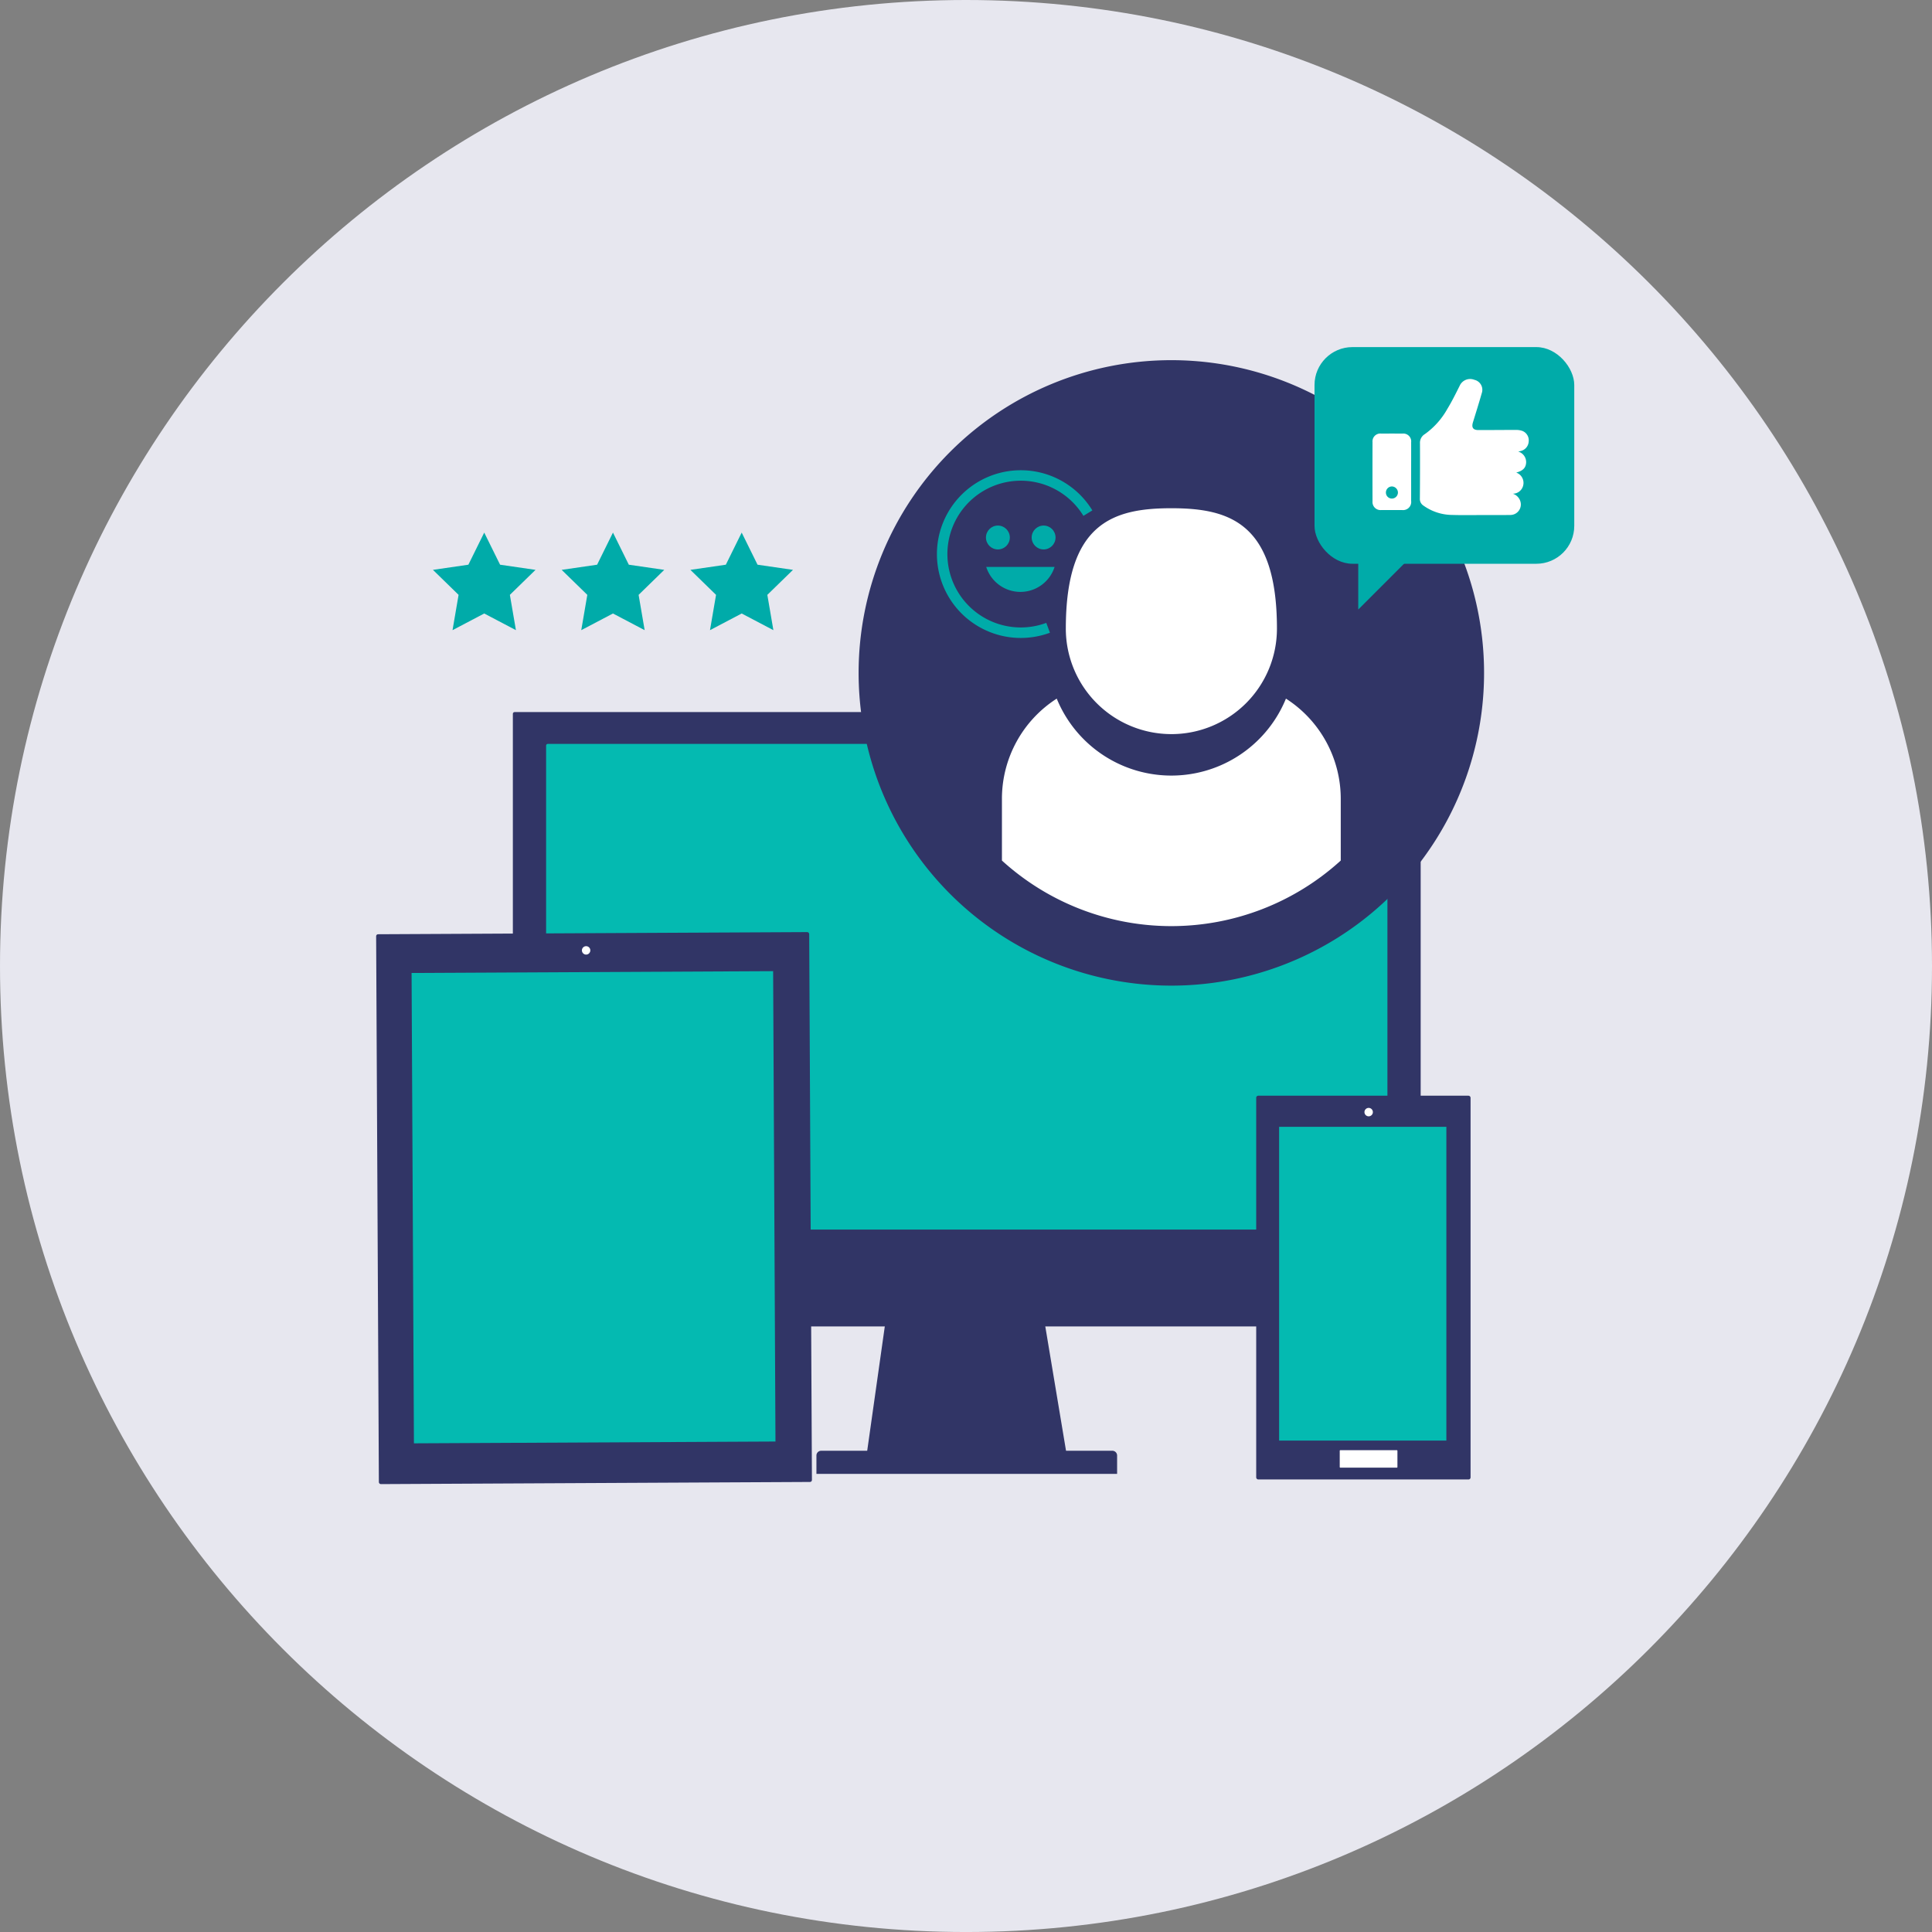 <svg xmlns="http://www.w3.org/2000/svg" width="407.61" height="407.613" viewBox="0 0 407.61 407.613"><rect x="0" y="0" width="407.61" height="407.613" fill="#808080" stroke="none"/><g id="PICTO" transform="translate(-625.489 -437.933)"><path id="Tracé_17533" data-name="Tracé 17533" d="M829.3,437.933c112.558,0,203.8,91.249,203.8,203.807S941.85,845.546,829.3,845.546,625.489,754.3,625.489,641.739,716.738,437.933,829.3,437.933Z" transform="translate(0 0)" fill="#e7e7ef"></path><g id="Groupe_1961" data-name="Groupe 1961" transform="translate(704.844 588.165)"><g id="Groupe_1958" data-name="Groupe 1958" transform="translate(28.846)"><path id="Tracé_17532" data-name="Tracé 17532" d="M722.112,560.411h-42.7l6.3-44.529h28.973Z" transform="translate(-604.997 -402.122)" fill="#313566"></path><rect id="Rectangle_647" data-name="Rectangle 647" width="191.53" height="129.619" rx="0.362" fill="#313566"></rect><rect id="Rectangle_648" data-name="Rectangle 648" width="177.501" height="102.475" rx="0.362" transform="translate(7.014 6.71)" fill="#04bab1"></rect><path id="Rectangle_649" data-name="Rectangle 649" d="M677.351,528.309H738.78a1.006,1.006,0,0,1,1.006,1.006h0v3.874H676.349v-3.874A1,1,0,0,1,677.351,528.309Z" transform="translate(-612.301 -372.462)" fill="#313566"></path></g><rect id="Rectangle_650" data-name="Rectangle 650" width="91.367" height="116.009" rx="0.404" transform="matrix(1, -0.005, 0.005, 1, 0, 46.875)" fill="#313566"></rect><rect id="Rectangle_651" data-name="Rectangle 651" width="76.279" height="99.237" transform="translate(7.48 55.043) rotate(-0.286)" fill="#04bab1"></rect><g id="Groupe_1960" data-name="Groupe 1960" transform="translate(43.413 49.388)"><g id="Groupe_1959" data-name="Groupe 1959" transform="translate(142.265 31.549)"><rect id="Rectangle_652" data-name="Rectangle 652" width="45.225" height="80.967" rx="0.422" fill="#313566"></rect><rect id="Rectangle_653" data-name="Rectangle 653" width="35.286" height="66.197" transform="translate(4.833 6.565)" fill="#04bab1"></rect></g><circle id="Ellipse_95" data-name="Ellipse 95" cx="0.889" cy="0.889" r="0.889" transform="translate(165.101 34.122)" fill="#fff"></circle><circle id="Ellipse_96" data-name="Ellipse 96" cx="0.889" cy="0.889" r="0.889" fill="#fff"></circle><rect id="Rectangle_654" data-name="Rectangle 654" width="12.172" height="3.693" rx="0.112" transform="translate(159.887 106.334)" fill="#fff"></rect></g></g><g id="PICTO-2" data-name="PICTO" transform="translate(806.638 513.921)"><path id="Tracé_17533-2" data-name="Tracé 17533" d="M744.954,460.37a65.979,65.979,0,1,1-65.977,65.98A65.979,65.979,0,0,1,744.954,460.37Z" transform="translate(-678.977 -460.37)" fill="#313566"></path></g><g id="Groupe_2020" data-name="Groupe 2020" transform="translate(836.875 545.16)"><path id="Tracé_17656" data-name="Tracé 17656" d="M747.826,481.456a26.122,26.122,0,0,1-48.359,0,25.108,25.108,0,0,0-11.562,21.15v13.015a53.091,53.091,0,0,0,71.484,0V502.6A25.119,25.119,0,0,0,747.826,481.456Z" transform="translate(-687.905 -441.29)" fill="#fff"></path><g id="Groupe_4" data-name="Groupe 4" transform="translate(13.479)"><path id="Tracé_7" data-name="Tracé 7" d="M714.149,517.249A22.263,22.263,0,0,0,736.427,495v-.017c0-22.264-9.984-25.39-22.278-25.39s-22.264,3.126-22.264,25.39a22.265,22.265,0,0,0,22.264,22.264" transform="translate(-691.885 -469.594)" fill="#fff"></path></g></g><g id="Groupe_2022" data-name="Groupe 2022" transform="translate(902.825 511.163)"><rect id="Rectangle_668" data-name="Rectangle 668" width="54.799" height="45.713" rx="8" fill="#00aba9"></rect><path id="Tracé_17657" data-name="Tracé 17657" d="M710.1,483.407V472.76H720.75" transform="translate(-700.875 -428.041)" fill="#00aba9"></path><g id="Groupe_2021" data-name="Groupe 2021" transform="translate(12.223 6.743)"><path id="Tracé_17658" data-name="Tracé 17658" d="M733.549,485.739a2.419,2.419,0,0,1,1.693,2.113,2.22,2.22,0,0,1-2.259,2.371c-1.636.027-3.271.01-4.907.01-2.435,0-4.87.058-7.3-.017a10.555,10.555,0,0,1-6.073-1.968,1.651,1.651,0,0,1-.762-1.463q.051-5.842.024-11.684A2.125,2.125,0,0,1,715,473.158a16.273,16.273,0,0,0,4.714-5.27c.972-1.588,1.8-3.268,2.635-4.938a2.409,2.409,0,0,1,3.079-1.246A2.16,2.16,0,0,1,727,464.528c-.586,2.059-1.229,4.1-1.859,6.143-.335,1.084.017,1.636,1.141,1.636,2.669.007,5.334-.031,8-.024a3.725,3.725,0,0,1,1.311.217,2.142,2.142,0,0,1,1.307,2.259,2.171,2.171,0,0,1-1.656,1.958c-.149.041-.3.074-.545.135a2.3,2.3,0,0,1,1.639,2.554c-.142.979-.759,1.517-2.069,1.873a2.3,2.3,0,0,1,1.47,2.723A2.261,2.261,0,0,1,733.549,485.739Z" transform="translate(-703.94 -461.547)" fill="#fff"></path><path id="Tracé_17659" data-name="Tracé 17659" d="M719.149,473.02c0,2.046.007,4.088,0,6.133a1.71,1.71,0,0,1-1.9,1.924q-2.189.01-4.379,0A1.694,1.694,0,0,1,711,479.238q-.02-6.248,0-12.5a1.645,1.645,0,0,1,1.842-1.788q2.251-.015,4.5,0a1.649,1.649,0,0,1,1.809,1.819C719.159,468.854,719.149,470.937,719.149,473.02Zm-5.324,4.389a1.257,1.257,0,0,0,1.273,1.246,1.279,1.279,0,0,0,1.263-1.267,1.3,1.3,0,0,0-1.311-1.287A1.281,1.281,0,0,0,713.825,477.409Z" transform="translate(-710.987 -453.443)" fill="#fff"></path></g></g><path id="Tracé_17660" data-name="Tracé 17660" d="M701.543,502.611A17.692,17.692,0,1,1,716.651,475.7l-1.886,1.151a15.481,15.481,0,1,0-7.833,22.579l.769,2.08A17.822,17.822,0,0,1,701.543,502.611Z" transform="translate(139.301 69.917)" fill="#00aba9"></path><g id="Groupe_2023" data-name="Groupe 2023" transform="translate(833.504 548.815)"><circle id="Ellipse_100" data-name="Ellipse 100" cx="2.519" cy="2.519" r="2.519" fill="#00aba9"></circle><circle id="Ellipse_101" data-name="Ellipse 101" cx="2.519" cy="2.519" r="2.519" transform="translate(9.645)" fill="#00aba9"></circle></g><path id="Tracé_17661" data-name="Tracé 17661" d="M663.281,471.111l3.344,6.776,7.478,1.087-5.411,5.274,1.277,7.448-6.688-3.516-6.688,3.516,1.277-7.448-5.411-5.274,7.478-1.087Z" transform="translate(64.37 79.187)" fill="#00aba9"></path><path id="Tracé_17662" data-name="Tracé 17662" d="M671.3,471.111l3.344,6.776,7.478,1.087-5.411,5.274,1.277,7.448-6.688-3.516-6.688,3.516,1.277-7.448-5.411-5.274,7.478-1.087Z" transform="translate(83.51 79.187)" fill="#00aba9"></path><path id="Tracé_17663" data-name="Tracé 17663" d="M679.319,471.111l3.344,6.776,7.478,1.087-5.411,5.274,1.277,7.448-6.688-3.516-6.688,3.516,1.277-7.448-5.411-5.274,7.477-1.087Z" transform="translate(102.65 79.187)" fill="#00aba9"></path><path id="Tracé_17664" data-name="Tracé 17664" d="M686.926,473.25a7.57,7.57,0,0,0,14.424,0Z" transform="translate(146.634 84.292)" fill="#00aba9"></path></g></svg>
